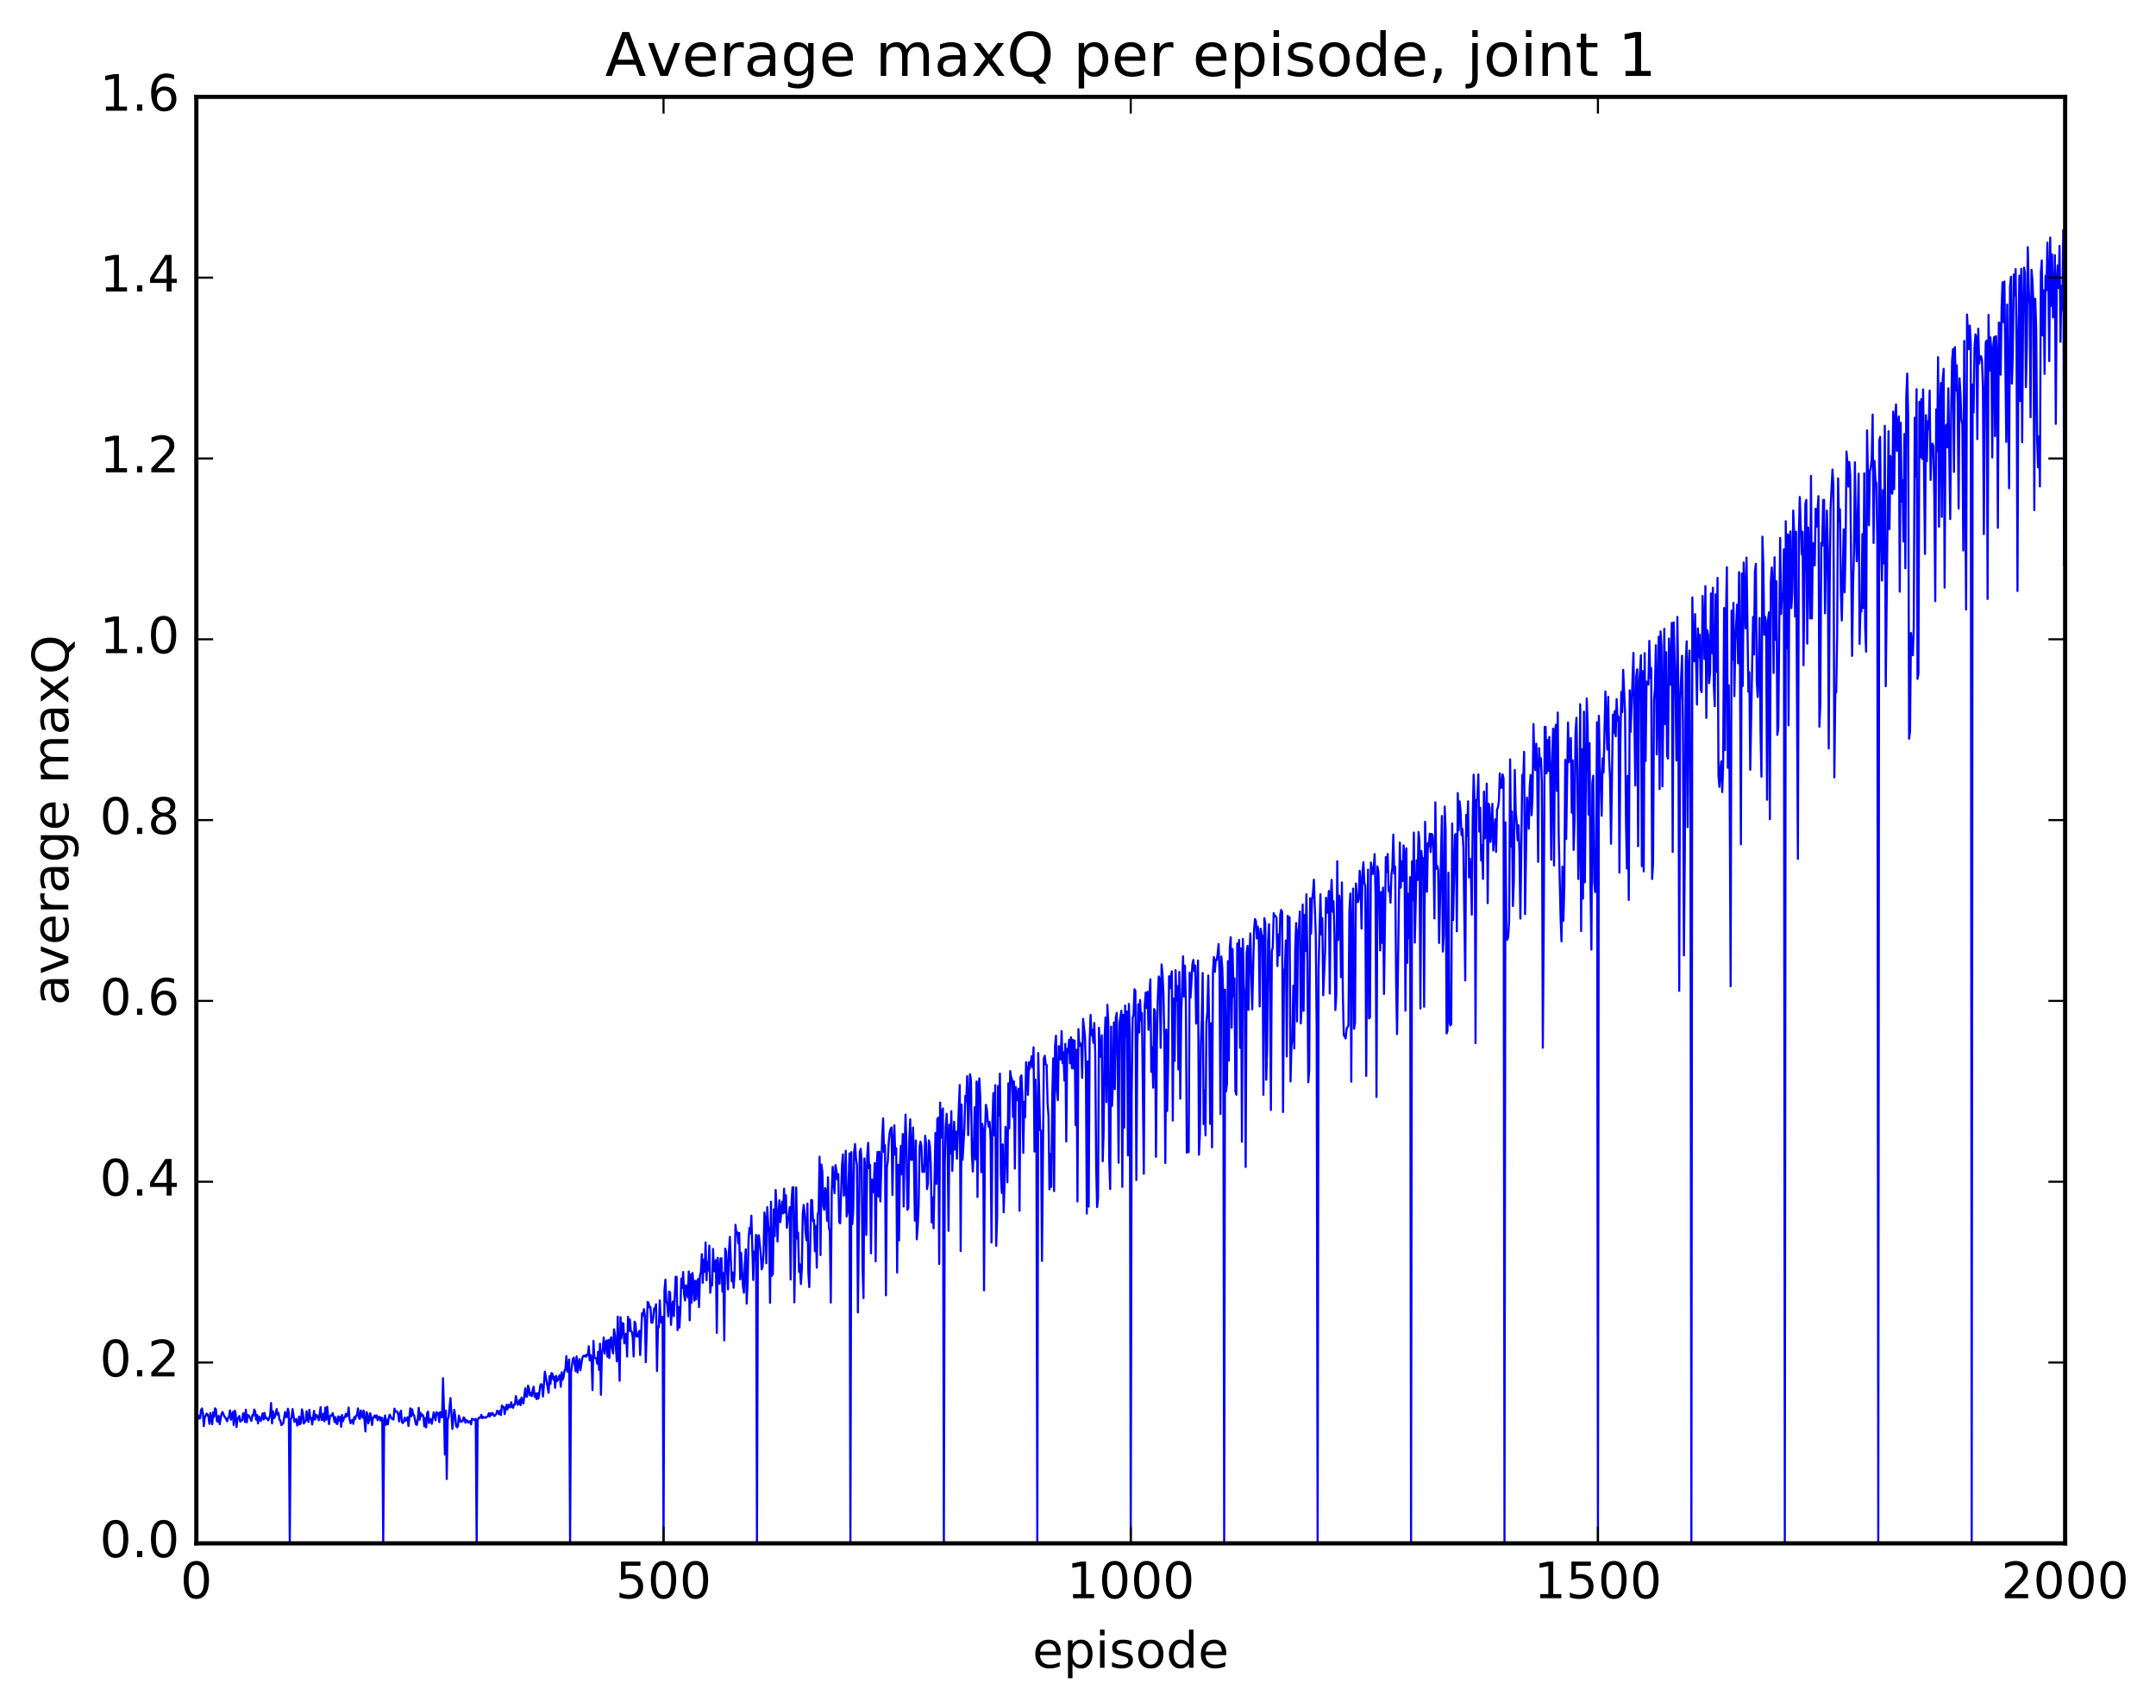 <?xml version="1.0" encoding="utf-8" standalone="no"?>
<!DOCTYPE svg PUBLIC "-//W3C//DTD SVG 1.1//EN"
  "http://www.w3.org/Graphics/SVG/1.1/DTD/svg11.dtd">
<!-- Created with matplotlib (http://matplotlib.org/) -->
<svg height="408pt" version="1.1" viewBox="0 0 515 408" width="515pt" xmlns="http://www.w3.org/2000/svg" xmlns:xlink="http://www.w3.org/1999/xlink">
 <defs>
  <style type="text/css">
*{stroke-linecap:butt;stroke-linejoin:round;stroke-miterlimit:100000;}
  </style>
 </defs>
 <g id="figure_1">
  <g id="patch_1">
   <path d="M 0 408.169 
L 515.768 408.169 
L 515.768 0 
L 0 0 
z
" style="fill:#ffffff;"/>
  </g>
  <g id="axes_1">
   <g id="patch_2">
    <path d="M 46.898 368.742 
L 493.298 368.742 
L 493.298 23.142 
L 46.898 23.142 
z
" style="fill:#ffffff;"/>
   </g>
   <g id="line2d_1">
    <path clip-path="url(#p520675668e)" d="M 46.898 339.396 
L 47.121 338.717 
L 47.344 338.219 
L 47.567 338.946 
L 47.79 338.846 
L 48.014 336.94 
L 48.237 336.509 
L 48.46 337.617 
L 48.683 340.74 
L 48.906 338.714 
L 49.353 337.746 
L 49.576 337.961 
L 49.799 338.519 
L 50.022 340.193 
L 50.245 337.596 
L 50.692 340.286 
L 50.915 337.45 
L 51.138 338.546 
L 51.361 336.482 
L 51.585 336.735 
L 51.808 339.518 
L 52.031 339.704 
L 52.254 338.29 
L 52.477 340.292 
L 52.924 337.804 
L 53.147 337.352 
L 53.593 338.432 
L 53.817 338.658 
L 54.263 339.584 
L 54.486 338.751 
L 54.709 338.506 
L 54.933 336.967 
L 55.156 339.209 
L 55.602 337.371 
L 55.825 340.464 
L 56.049 337.024 
L 56.272 337.563 
L 56.495 340.961 
L 56.718 339.141 
L 57.165 338.32 
L 57.388 339.664 
L 57.611 339.338 
L 57.834 339.36 
L 58.057 337.712 
L 58.281 337.726 
L 58.504 339.75 
L 58.727 336.799 
L 58.95 339.812 
L 59.173 338.068 
L 59.397 338.232 
L 59.62 338.581 
L 60.066 339.505 
L 60.289 338.1 
L 60.513 338.254 
L 60.736 336.782 
L 60.959 337.232 
L 61.182 339.214 
L 61.406 338.077 
L 61.629 340.095 
L 61.852 338.432 
L 62.298 339.538 
L 62.745 337.682 
L 62.968 339.157 
L 63.191 337.581 
L 63.414 338.869 
L 63.638 338.68 
L 64.084 339.363 
L 64.53 338.173 
L 64.754 335.211 
L 64.977 340.081 
L 65.2 337.188 
L 65.423 338.851 
L 65.646 338.577 
L 66.093 336.661 
L 66.316 338.015 
L 66.539 337.622 
L 66.762 339.235 
L 66.986 339.425 
L 67.209 340.497 
L 67.655 340.066 
L 68.102 337.37 
L 68.325 338.583 
L 68.548 338.538 
L 68.771 336.569 
L 68.994 337.644 
L 69.218 368.742 
L 69.441 339.089 
L 69.664 338.722 
L 69.887 336.649 
L 70.334 339.724 
L 70.78 339.02 
L 71.003 340.605 
L 71.226 340.308 
L 71.45 338.449 
L 71.673 340.283 
L 71.896 339.962 
L 72.119 336.716 
L 72.342 337.56 
L 72.566 340.12 
L 73.012 339.454 
L 73.235 337.187 
L 73.458 339.175 
L 73.681 339.728 
L 73.905 336.837 
L 74.128 339.003 
L 74.351 338.76 
L 74.574 340.357 
L 75.021 337.089 
L 75.244 339.194 
L 75.467 338.055 
L 75.69 338.165 
L 76.137 339.354 
L 76.583 336.206 
L 76.806 339.27 
L 77.029 339.182 
L 77.253 337.775 
L 77.476 339.593 
L 77.699 336.353 
L 77.922 339.215 
L 78.145 336.121 
L 78.592 340.261 
L 78.815 338.511 
L 79.038 338.132 
L 79.261 338.233 
L 79.485 337.612 
L 79.931 339.769 
L 80.154 338.592 
L 80.377 340.108 
L 80.601 340.242 
L 80.824 338.403 
L 81.047 339.417 
L 81.27 338.55 
L 81.493 340.912 
L 81.717 338.071 
L 81.94 339.569 
L 82.163 338.786 
L 82.386 338.607 
L 82.609 337.82 
L 82.833 338.447 
L 83.056 338.035 
L 83.279 336.298 
L 83.502 339.053 
L 83.725 340.053 
L 83.949 339.455 
L 84.172 339.239 
L 84.395 340.204 
L 84.618 338.583 
L 84.841 339.049 
L 85.065 338.2 
L 85.288 338.179 
L 85.511 336.495 
L 85.734 338.836 
L 85.957 339.025 
L 86.181 337.005 
L 86.404 338.2 
L 86.627 338.72 
L 86.85 337.013 
L 87.297 342 
L 87.52 337.381 
L 87.743 337.71 
L 87.966 340.07 
L 88.189 339.365 
L 88.413 337.669 
L 88.636 338.405 
L 88.859 340.474 
L 89.082 338.909 
L 89.529 338.17 
L 89.752 338.728 
L 89.975 338.161 
L 90.198 339.318 
L 90.421 338.621 
L 90.645 338.498 
L 90.868 339.42 
L 91.091 338.726 
L 91.314 338.793 
L 91.537 368.742 
L 91.761 339.83 
L 91.984 338.183 
L 92.207 340.428 
L 92.43 339.193 
L 92.653 340.287 
L 92.877 338.628 
L 93.1 337.995 
L 93.546 338.958 
L 93.769 338.98 
L 93.993 339.177 
L 94.216 336.566 
L 94.439 337.315 
L 94.662 337.144 
L 94.885 337.347 
L 95.109 337.878 
L 95.332 339.606 
L 95.555 337.571 
L 95.778 337.05 
L 96.001 339.77 
L 96.225 340.023 
L 96.448 339.63 
L 96.671 338.695 
L 96.894 339.462 
L 97.118 339.161 
L 97.341 338.624 
L 97.564 340.711 
L 98.01 336.477 
L 98.234 338.407 
L 98.457 336.731 
L 98.68 337.971 
L 98.903 338.1 
L 99.35 340.322 
L 99.573 340.447 
L 99.796 339.053 
L 100.019 336.372 
L 100.242 339.231 
L 100.466 337.562 
L 100.689 338.334 
L 100.912 337.98 
L 101.135 338.409 
L 101.358 340.787 
L 101.582 338.825 
L 101.805 341.043 
L 102.028 337.623 
L 102.251 337.279 
L 102.474 339.99 
L 102.698 339.036 
L 102.921 339.096 
L 103.144 340.182 
L 103.59 337.453 
L 104.037 339.347 
L 104.26 337.401 
L 104.483 337.943 
L 104.706 337.603 
L 104.93 339.772 
L 105.153 337.387 
L 105.376 338.513 
L 105.599 338.634 
L 105.822 329.283 
L 106.046 336.541 
L 106.269 347.507 
L 106.492 337.02 
L 106.715 353.371 
L 106.938 339.214 
L 107.162 338.485 
L 107.608 334.036 
L 108.054 341.427 
L 108.501 336.839 
L 108.724 338.241 
L 108.947 340.679 
L 109.17 341.02 
L 109.394 340.74 
L 109.617 338.233 
L 110.063 339.724 
L 110.51 339.541 
L 110.733 338.649 
L 110.956 338.841 
L 111.179 339.923 
L 111.402 339.304 
L 111.626 339.447 
L 111.849 339.903 
L 112.072 339.638 
L 112.295 339.561 
L 112.518 340.31 
L 112.742 338.971 
L 112.965 339.139 
L 113.188 339.134 
L 113.411 339.359 
L 113.634 338.987 
L 113.858 368.742 
L 114.081 339.543 
L 114.304 338.791 
L 114.527 338.696 
L 114.75 338.736 
L 114.974 338.037 
L 115.197 338.841 
L 115.42 338.502 
L 115.643 338.714 
L 115.866 338.636 
L 116.09 338.73 
L 116.313 338.459 
L 116.536 338.417 
L 116.759 337.653 
L 116.982 338.448 
L 117.206 337.656 
L 117.429 338.098 
L 117.652 337.596 
L 118.098 338.35 
L 118.545 337.83 
L 118.768 337.034 
L 119.214 337.91 
L 119.438 337.046 
L 119.661 338.085 
L 119.884 335.819 
L 120.107 336.141 
L 120.33 336.131 
L 120.553 337.866 
L 121 335.655 
L 121.223 336.739 
L 121.446 335.611 
L 121.669 336.173 
L 121.893 336.263 
L 122.116 335.03 
L 122.339 336.094 
L 122.562 336.378 
L 122.785 335.588 
L 123.009 335.594 
L 123.232 333.559 
L 123.678 335.652 
L 123.901 335.285 
L 124.125 334.485 
L 124.348 335.739 
L 124.571 333.92 
L 124.794 335.023 
L 125.017 335.33 
L 125.464 331.713 
L 125.687 333.665 
L 125.91 333.695 
L 126.133 331.073 
L 126.357 331.777 
L 126.58 333.366 
L 126.803 332.803 
L 127.026 333.572 
L 127.249 332.062 
L 127.473 331.333 
L 127.696 333.73 
L 127.919 332.927 
L 128.142 334.265 
L 128.365 332.868 
L 128.589 334.183 
L 128.812 333.062 
L 129.035 331.108 
L 129.258 330.689 
L 129.482 331.014 
L 129.705 333.654 
L 130.151 327.72 
L 131.044 332.769 
L 131.267 328.777 
L 131.49 330.66 
L 131.714 328.059 
L 131.937 328.191 
L 132.16 329.601 
L 132.383 328.928 
L 132.606 331.594 
L 132.829 328.725 
L 133.053 329.973 
L 133.276 329.677 
L 133.499 328.913 
L 133.722 328.548 
L 133.946 331.338 
L 134.169 327.866 
L 134.392 329.677 
L 134.615 329.037 
L 134.838 327.41 
L 135.061 327.241 
L 135.285 324.019 
L 135.508 327.729 
L 135.731 326.611 
L 135.954 324.825 
L 136.178 368.742 
L 136.401 327.812 
L 136.847 324.664 
L 137.07 324.373 
L 137.517 327.624 
L 137.74 324.075 
L 137.963 327.936 
L 138.186 325.674 
L 138.41 324.728 
L 138.633 327.394 
L 139.079 324.567 
L 139.302 323.966 
L 139.525 324.069 
L 139.749 323.835 
L 139.972 324.177 
L 140.195 323.616 
L 140.418 323.878 
L 140.642 321.67 
L 140.865 325.029 
L 141.088 323.742 
L 141.311 324.761 
L 141.534 332.139 
L 141.757 320.366 
L 141.981 324.43 
L 142.427 324.532 
L 142.65 325.823 
L 142.874 322.972 
L 143.097 327.287 
L 143.32 321.044 
L 143.543 333.256 
L 143.766 323.619 
L 143.989 322.049 
L 144.213 319.565 
L 144.436 323.433 
L 144.659 320.683 
L 144.882 320.299 
L 145.106 324.161 
L 145.329 320.174 
L 145.552 324.466 
L 145.775 320.072 
L 145.998 319.522 
L 146.221 322.198 
L 146.445 323.379 
L 146.668 317.602 
L 146.891 318.865 
L 147.338 325.252 
L 147.561 314.563 
L 148.007 329.913 
L 148.23 314.705 
L 148.453 319.715 
L 148.677 316.114 
L 148.9 316.208 
L 149.123 320.971 
L 149.346 318.816 
L 149.57 318.666 
L 149.793 324.126 
L 150.016 314.624 
L 150.239 318.016 
L 150.462 315.276 
L 150.685 317.982 
L 150.909 318.148 
L 151.132 319.435 
L 151.355 324.103 
L 151.578 315.798 
L 151.802 316.245 
L 152.025 319.362 
L 152.248 319.345 
L 152.694 317.989 
L 152.917 323.755 
L 153.364 313.751 
L 153.587 314.368 
L 153.81 312.786 
L 154.034 314.256 
L 154.257 325.466 
L 154.703 311.082 
L 154.926 311.293 
L 155.149 312.374 
L 155.373 312.294 
L 155.596 315.99 
L 155.819 316.046 
L 156.042 314.676 
L 156.266 312.585 
L 156.489 312.888 
L 156.712 311.616 
L 156.935 327.587 
L 157.158 316.971 
L 157.381 317.135 
L 157.605 310.703 
L 157.828 315.739 
L 158.051 316.102 
L 158.274 314.602 
L 158.498 368.742 
L 158.721 308.261 
L 158.944 305.745 
L 159.167 310.983 
L 159.39 311.617 
L 159.613 314.513 
L 159.837 308.604 
L 160.06 308.773 
L 160.283 316.557 
L 160.506 312.42 
L 160.73 310.961 
L 160.953 314.478 
L 161.399 305.044 
L 161.622 305.075 
L 161.845 317.8 
L 162.069 312.245 
L 162.292 317.201 
L 162.515 313.064 
L 162.738 305.508 
L 162.962 307.705 
L 163.185 303.904 
L 163.408 309.226 
L 163.631 310.733 
L 163.854 307.061 
L 164.301 310.006 
L 164.524 303.779 
L 164.747 315.453 
L 164.97 304.493 
L 165.194 311.226 
L 165.417 304.14 
L 165.64 306.663 
L 165.863 310.77 
L 166.086 306.012 
L 166.31 310.442 
L 166.533 306.152 
L 166.756 305.583 
L 166.979 312.285 
L 167.202 304.734 
L 167.425 303.87 
L 167.649 299.646 
L 167.872 306.486 
L 168.095 300.956 
L 168.318 303.885 
L 168.542 296.858 
L 168.765 305.904 
L 168.988 301.538 
L 169.211 303.529 
L 169.434 297.61 
L 169.657 308.876 
L 169.881 306.515 
L 170.104 307.112 
L 170.327 298.409 
L 170.55 303.594 
L 170.774 303.79 
L 170.997 301.074 
L 171.22 318.461 
L 171.443 300.523 
L 171.889 306.738 
L 172.113 300.647 
L 172.336 300.64 
L 172.559 308.616 
L 172.782 304.164 
L 173.006 320.241 
L 173.229 298.335 
L 173.452 299.116 
L 173.898 308.065 
L 174.121 298.891 
L 174.345 295.514 
L 174.791 306.152 
L 175.014 304.031 
L 175.238 307.685 
L 175.461 304.258 
L 175.684 292.635 
L 175.907 294.803 
L 176.13 294.422 
L 176.353 297.071 
L 176.577 294.572 
L 176.8 305.685 
L 177.023 299.314 
L 177.47 307.341 
L 177.693 308.854 
L 177.916 301.892 
L 178.139 298.48 
L 178.362 311.455 
L 178.585 306.391 
L 178.809 296.063 
L 179.032 293.364 
L 179.255 294.712 
L 179.478 290.464 
L 179.925 305.832 
L 180.148 299.032 
L 180.371 300.783 
L 180.594 295.032 
L 180.817 368.742 
L 181.041 295.547 
L 181.264 295.125 
L 181.71 299.514 
L 181.934 303.274 
L 182.157 302.683 
L 182.38 299.552 
L 182.603 289.702 
L 182.826 291.45 
L 183.049 301.83 
L 183.273 288.401 
L 183.496 292.605 
L 183.719 294.485 
L 183.942 311.287 
L 184.166 287.124 
L 184.389 304.818 
L 184.612 304.3 
L 184.835 288.948 
L 185.058 295.354 
L 185.281 284.319 
L 185.505 288.89 
L 185.728 296.623 
L 185.951 290.044 
L 186.174 286.778 
L 186.398 292.007 
L 186.844 287.099 
L 187.067 289.9 
L 187.29 284.002 
L 187.513 289.7 
L 187.737 285.57 
L 187.96 293.349 
L 188.183 291.373 
L 188.406 290.642 
L 188.63 288.429 
L 188.853 305.72 
L 189.076 287.167 
L 189.299 283.687 
L 189.522 283.655 
L 189.745 311.173 
L 190.192 283.709 
L 190.415 295.913 
L 190.638 294.509 
L 190.862 303.875 
L 191.085 302.084 
L 191.308 306.798 
L 191.531 303.344 
L 191.754 290.024 
L 191.977 287.891 
L 192.201 290.059 
L 192.424 294.372 
L 192.647 296.353 
L 192.87 287.549 
L 193.094 304.085 
L 193.317 307.533 
L 193.763 286.7 
L 193.986 286.759 
L 194.209 291.76 
L 194.433 291.462 
L 194.656 298.947 
L 194.879 292.893 
L 195.102 302.89 
L 195.326 290.258 
L 195.549 289.345 
L 195.772 276.37 
L 195.995 299.872 
L 196.218 278.255 
L 196.441 280.028 
L 196.665 288.203 
L 196.888 289.058 
L 197.111 283.871 
L 197.334 284.815 
L 197.558 291.682 
L 197.781 281.279 
L 198.004 293.284 
L 198.227 294.284 
L 198.45 311.211 
L 198.673 284.966 
L 198.897 278.788 
L 199.343 285.09 
L 199.566 278.366 
L 199.79 279.581 
L 200.013 281.806 
L 200.236 280.514 
L 200.459 291.971 
L 200.682 292.298 
L 201.129 278.473 
L 201.352 275.813 
L 201.575 285.671 
L 201.798 285.02 
L 202.022 274.947 
L 202.245 290.655 
L 202.468 289.461 
L 202.914 275.59 
L 203.137 368.742 
L 203.361 275.266 
L 203.584 292.458 
L 203.807 289.383 
L 204.03 275.196 
L 204.254 273.337 
L 204.477 276.831 
L 204.7 278.364 
L 204.923 313.57 
L 205.369 275.283 
L 205.593 274.478 
L 205.816 277.377 
L 206.039 302.905 
L 206.262 310.155 
L 206.486 276.778 
L 206.709 279.63 
L 206.932 295.063 
L 207.155 276.1 
L 207.378 273.05 
L 207.601 279.105 
L 207.825 278.333 
L 208.048 299.462 
L 208.271 281.821 
L 208.494 284.912 
L 208.718 284.045 
L 208.941 277.898 
L 209.164 301.368 
L 209.387 279.195 
L 209.61 275.231 
L 209.833 285.876 
L 210.057 275.174 
L 210.28 287.057 
L 210.726 271.593 
L 210.95 267.19 
L 211.173 275.245 
L 211.396 273.594 
L 211.619 309.493 
L 211.842 278.981 
L 212.065 277.529 
L 212.289 272.891 
L 212.512 270.608 
L 212.735 269.715 
L 212.958 269.365 
L 213.181 285.494 
L 213.405 273.216 
L 213.628 268.878 
L 213.851 275.894 
L 214.074 274.329 
L 214.298 304.036 
L 214.521 278.316 
L 214.744 296.378 
L 214.967 278.958 
L 215.19 273.778 
L 215.413 280.57 
L 215.637 270.945 
L 215.86 288.266 
L 216.083 273.645 
L 216.306 266.309 
L 216.53 273.89 
L 216.753 289.053 
L 216.976 288.569 
L 217.199 272.466 
L 217.422 267.44 
L 217.645 277.122 
L 217.869 277.066 
L 218.092 269.388 
L 218.315 277.492 
L 218.538 291.629 
L 218.762 272.489 
L 218.985 296.093 
L 219.208 293.024 
L 219.431 288.149 
L 219.654 273.983 
L 219.877 272.765 
L 220.101 273.853 
L 220.324 280.018 
L 220.547 278.541 
L 220.77 280.01 
L 220.994 271.37 
L 221.217 273.357 
L 221.44 284.12 
L 221.663 282.74 
L 221.886 272.469 
L 222.109 273.726 
L 222.333 278.174 
L 222.556 292.08 
L 222.779 286.084 
L 223.002 293.469 
L 223.449 270.704 
L 223.672 282.873 
L 223.895 267.349 
L 224.118 267.062 
L 224.341 302.003 
L 224.565 263.433 
L 224.788 271.823 
L 225.011 265.851 
L 225.234 264.835 
L 225.458 368.742 
L 225.681 277.951 
L 225.904 269.256 
L 226.127 266.129 
L 226.35 272.114 
L 226.573 294.069 
L 226.797 268.698 
L 227.02 275.586 
L 227.243 265.49 
L 227.466 279.764 
L 227.913 268.011 
L 228.136 274.646 
L 228.359 270.376 
L 228.582 276.865 
L 229.029 264.552 
L 229.252 259.24 
L 229.475 298.907 
L 229.698 263.893 
L 229.922 277.112 
L 230.368 269.545 
L 230.591 261.826 
L 230.814 263.108 
L 231.037 257.137 
L 231.261 271.226 
L 231.707 256.659 
L 231.93 258.066 
L 232.154 275.788 
L 232.377 279.911 
L 232.6 274.224 
L 232.823 264.545 
L 233.046 277.045 
L 233.269 258.402 
L 233.493 285.984 
L 233.716 259.671 
L 233.939 257.651 
L 234.162 262.304 
L 234.386 280.077 
L 234.609 268.51 
L 234.832 269.89 
L 235.055 308.306 
L 235.278 270.854 
L 235.501 263.974 
L 235.725 265.05 
L 235.948 267.944 
L 236.171 269.211 
L 236.394 268.064 
L 236.618 272.102 
L 236.841 296.88 
L 237.064 267.701 
L 237.287 261.171 
L 237.51 271.233 
L 237.733 259.265 
L 237.957 297.659 
L 238.18 290.794 
L 238.403 259.484 
L 238.626 266.514 
L 238.85 256.513 
L 239.073 280.679 
L 239.296 285.014 
L 239.519 273.419 
L 239.742 289.657 
L 239.965 282.286 
L 240.189 269.242 
L 240.412 272.506 
L 240.635 282.477 
L 240.858 258.824 
L 241.082 269.583 
L 241.305 255.904 
L 241.528 257.355 
L 241.751 257.917 
L 241.974 266.886 
L 242.197 258.385 
L 242.421 279.202 
L 242.644 259.704 
L 242.867 262.893 
L 243.09 261.952 
L 243.314 260.12 
L 243.537 289.298 
L 243.76 257.351 
L 243.983 256.938 
L 244.206 261.634 
L 244.429 275.449 
L 244.653 263.265 
L 244.876 266.934 
L 245.099 253.792 
L 245.322 256.339 
L 245.546 261.581 
L 245.769 253.815 
L 245.992 255.34 
L 246.438 252.364 
L 246.661 255.042 
L 246.885 250.24 
L 247.108 275.123 
L 247.331 257.924 
L 247.554 265.392 
L 247.778 368.742 
L 248.001 251.591 
L 248.447 270.027 
L 248.67 270.156 
L 248.893 301.274 
L 249.34 252.905 
L 249.563 252.244 
L 249.786 254.317 
L 250.01 254.445 
L 250.233 263.544 
L 250.456 266.639 
L 250.679 284.17 
L 250.902 275.756 
L 251.125 283.583 
L 251.349 262.297 
L 251.572 252.869 
L 251.795 284.593 
L 252.018 249.923 
L 252.242 247.461 
L 252.465 260.344 
L 252.688 262.878 
L 252.911 249.946 
L 253.134 250.83 
L 253.357 253.176 
L 253.581 246.34 
L 253.804 254.023 
L 254.027 251.403 
L 254.25 258.156 
L 254.474 249.403 
L 254.697 272.727 
L 254.92 250.61 
L 255.143 251.51 
L 255.366 248.46 
L 255.589 254.054 
L 255.813 247.823 
L 256.036 255.209 
L 256.259 248.417 
L 256.482 255.305 
L 256.705 248.615 
L 256.929 268.825 
L 257.152 250.84 
L 257.375 287.051 
L 257.598 245.883 
L 257.822 249.917 
L 258.045 249.259 
L 258.268 249.471 
L 258.491 257.527 
L 258.714 243.439 
L 259.161 247.655 
L 259.384 255.624 
L 259.607 289.958 
L 259.83 253.564 
L 260.053 288.272 
L 260.277 248.983 
L 260.5 242.482 
L 260.723 247.354 
L 260.946 246.085 
L 261.17 249.158 
L 261.393 244.425 
L 261.616 251.674 
L 261.839 278.531 
L 262.062 288.394 
L 262.286 286.296 
L 262.509 245.57 
L 262.732 251.503 
L 262.955 252.53 
L 263.178 247.353 
L 263.401 277.463 
L 263.625 270.211 
L 263.848 248.229 
L 264.071 243.117 
L 264.294 263.327 
L 264.517 240.075 
L 264.741 244.493 
L 264.964 277.31 
L 265.187 284.091 
L 265.41 245.298 
L 265.634 264.233 
L 265.857 258.405 
L 266.08 244.291 
L 266.303 260.203 
L 266.526 243.204 
L 266.75 241.998 
L 266.973 253.246 
L 267.196 277.795 
L 267.419 244.397 
L 267.865 241.499 
L 268.089 283.582 
L 268.312 242.471 
L 268.535 269.432 
L 268.758 240.262 
L 268.981 247.525 
L 269.205 241.686 
L 269.428 276.06 
L 269.651 239.862 
L 269.874 246.744 
L 270.098 368.742 
L 270.321 261.834 
L 270.544 243.253 
L 270.767 242.467 
L 270.99 236.352 
L 271.214 236.758 
L 271.437 281.944 
L 271.66 250.955 
L 271.883 239.958 
L 272.106 246.693 
L 272.329 238.928 
L 272.553 243.752 
L 272.776 242.015 
L 273.222 280.437 
L 273.445 240.22 
L 273.669 237.173 
L 273.892 240.838 
L 274.115 236.959 
L 274.338 246.056 
L 274.562 237.749 
L 274.785 233.974 
L 275.008 256.09 
L 275.231 250.15 
L 275.454 259.872 
L 275.678 241.091 
L 275.901 241.558 
L 276.124 276.38 
L 276.347 248.589 
L 276.57 238.347 
L 276.793 233.305 
L 277.017 234.063 
L 277.24 250.35 
L 277.463 230.419 
L 277.686 232.774 
L 277.909 237.449 
L 278.133 249.014 
L 278.356 277.864 
L 278.579 246.008 
L 278.802 265.452 
L 279.026 254.4 
L 279.249 233.249 
L 279.472 236.107 
L 279.695 233.251 
L 279.918 232.063 
L 280.142 267.721 
L 280.365 238.603 
L 280.588 253.485 
L 280.811 231.792 
L 281.034 239.108 
L 281.257 235.614 
L 281.481 255.509 
L 281.704 232.212 
L 281.927 262.506 
L 282.15 242.357 
L 282.597 228.497 
L 282.82 238.093 
L 283.043 230.716 
L 283.266 239.171 
L 283.49 275.435 
L 283.713 273.911 
L 283.936 275.256 
L 284.159 232.389 
L 284.382 238.383 
L 284.829 230.368 
L 285.052 229.354 
L 285.275 231.999 
L 285.498 230.714 
L 285.721 244.564 
L 286.168 229.487 
L 286.391 275.897 
L 286.614 271.261 
L 286.837 249.445 
L 287.061 243.758 
L 287.284 232.491 
L 287.507 268.586 
L 287.73 260.539 
L 287.954 271.278 
L 288.177 244.252 
L 288.4 241.769 
L 288.623 233.071 
L 288.846 245.484 
L 289.07 268.519 
L 289.293 244.463 
L 289.516 274.151 
L 289.739 232.098 
L 289.962 228.666 
L 290.185 232.221 
L 290.409 229.324 
L 290.632 229.359 
L 290.855 227.936 
L 291.078 225.559 
L 291.301 232.159 
L 291.525 266.156 
L 291.748 228.542 
L 291.971 231.327 
L 292.194 237.931 
L 292.418 368.742 
L 292.641 236.462 
L 292.864 260.756 
L 293.087 258.991 
L 293.31 229.638 
L 293.534 253.406 
L 293.757 226.527 
L 293.98 223.923 
L 294.203 245.535 
L 294.426 226.752 
L 294.649 238.114 
L 294.873 233.763 
L 295.096 260.665 
L 295.319 261.567 
L 295.542 225.428 
L 295.765 228.022 
L 295.989 224.584 
L 296.212 250.331 
L 296.435 226.57 
L 296.658 272.802 
L 296.882 224.336 
L 297.105 235.209 
L 297.328 238.121 
L 297.551 278.823 
L 297.774 227.745 
L 297.998 225.979 
L 298.221 241.297 
L 298.444 228.985 
L 298.667 223.02 
L 299.113 241.152 
L 299.56 222.048 
L 299.783 219.57 
L 300.006 220.123 
L 300.229 224.213 
L 300.453 221.39 
L 300.676 223.836 
L 300.899 240.463 
L 301.122 221.88 
L 301.346 223.201 
L 301.569 223.795 
L 301.792 261.576 
L 302.015 219.36 
L 302.238 220.678 
L 302.462 257.982 
L 302.685 250.571 
L 302.908 224.48 
L 303.131 220.814 
L 303.354 235.385 
L 303.577 265.206 
L 303.801 227.264 
L 304.024 226.324 
L 304.247 218.186 
L 304.47 218.828 
L 304.693 218.867 
L 304.917 219.378 
L 305.14 230.822 
L 305.363 223.273 
L 305.586 228.269 
L 305.81 218.513 
L 306.033 217.404 
L 306.256 217.903 
L 306.479 265.683 
L 306.702 232.617 
L 306.925 231.248 
L 307.149 224.691 
L 307.372 252.408 
L 307.595 218.796 
L 307.818 221.609 
L 308.041 219.148 
L 308.265 258.379 
L 308.488 249.924 
L 308.711 248.092 
L 308.934 235.508 
L 309.158 250.514 
L 309.381 226.944 
L 309.604 220.536 
L 309.827 244.048 
L 310.05 222.761 
L 310.274 221.611 
L 310.497 217.777 
L 310.72 244.535 
L 310.943 239.233 
L 311.166 216.104 
L 311.389 241.524 
L 311.613 218.628 
L 311.836 227.204 
L 312.059 213.654 
L 312.282 228.766 
L 312.505 258.567 
L 312.729 255.725 
L 312.952 214.607 
L 313.175 223.071 
L 313.398 215.071 
L 313.622 213.409 
L 313.845 210.182 
L 314.291 223.224 
L 314.514 245.904 
L 314.738 368.742 
L 314.961 231.8 
L 315.407 213.654 
L 315.63 223.272 
L 315.853 219.359 
L 316.077 237.789 
L 316.523 227.238 
L 316.746 214.493 
L 316.969 218.104 
L 317.193 217.038 
L 317.416 212.867 
L 317.639 237.387 
L 317.862 214.732 
L 318.086 210.222 
L 318.309 217.821 
L 318.532 215.334 
L 318.755 223.174 
L 318.978 241.326 
L 319.202 237.616 
L 319.425 205.776 
L 319.648 224.631 
L 319.871 214.003 
L 320.094 215.851 
L 320.317 233.475 
L 320.541 210.842 
L 320.764 237.539 
L 320.987 247.254 
L 321.433 248.117 
L 321.657 245.816 
L 322.103 245.017 
L 322.326 217.84 
L 322.55 213.489 
L 322.773 258.447 
L 322.996 222.206 
L 323.219 212.308 
L 323.442 245.808 
L 323.666 244.325 
L 323.889 211.091 
L 324.112 214.342 
L 324.335 215.54 
L 324.558 214.909 
L 324.781 208.059 
L 325.005 210.859 
L 325.228 221.869 
L 325.451 208.377 
L 325.674 205.997 
L 325.897 210.889 
L 326.121 211.732 
L 326.344 257.06 
L 326.567 223.268 
L 326.79 207.772 
L 327.014 243.315 
L 327.237 243.099 
L 327.46 206.089 
L 327.906 208.817 
L 328.13 207.663 
L 328.353 204.059 
L 328.576 213.956 
L 328.799 262.09 
L 329.022 206.983 
L 329.245 208.291 
L 329.469 215.66 
L 329.692 227.088 
L 329.915 213.133 
L 330.138 225.262 
L 330.361 212.08 
L 330.585 237.487 
L 331.031 204.794 
L 331.254 208.341 
L 331.478 204.035 
L 331.701 212.936 
L 331.924 211.948 
L 332.147 215.699 
L 332.37 208.999 
L 332.594 207.261 
L 332.817 199.409 
L 333.04 208.729 
L 333.263 207.046 
L 333.486 234.315 
L 333.709 247.081 
L 334.156 215.201 
L 334.379 201.313 
L 334.602 212.076 
L 334.825 205.804 
L 335.049 210.509 
L 335.272 201.99 
L 335.495 204.173 
L 335.718 241.482 
L 335.942 202.703 
L 336.165 230.046 
L 336.388 213.551 
L 336.611 224.15 
L 336.834 209.573 
L 337.058 368.742 
L 337.281 205.795 
L 337.504 215.061 
L 337.727 198.922 
L 337.95 225.216 
L 338.397 205.542 
L 338.62 210.264 
L 338.843 198.799 
L 339.066 200.939 
L 339.289 240.958 
L 339.513 203.3 
L 339.736 205.475 
L 339.959 205.027 
L 340.182 240.541 
L 340.406 196.361 
L 340.852 213.057 
L 341.075 201.431 
L 341.298 202.174 
L 341.522 199.186 
L 341.745 203.577 
L 341.968 199.235 
L 342.191 199.541 
L 342.414 202.906 
L 342.637 219.444 
L 342.861 191.704 
L 343.084 207.588 
L 343.307 206.842 
L 343.53 207.761 
L 343.753 225.294 
L 344.423 194.954 
L 344.646 227.354 
L 344.87 223.289 
L 345.093 192.705 
L 345.316 198.398 
L 345.539 246.919 
L 345.762 246.306 
L 345.986 208.498 
L 346.209 243.854 
L 346.432 244.999 
L 346.655 244.695 
L 346.878 196.759 
L 347.101 219.809 
L 347.548 199.526 
L 347.771 199.245 
L 347.994 222.503 
L 348.217 189.47 
L 348.441 198.375 
L 348.664 191.468 
L 348.887 193.873 
L 349.11 199.524 
L 349.334 198.058 
L 349.557 202.662 
L 350.003 234.253 
L 350.226 194.694 
L 350.45 199.675 
L 350.673 191.448 
L 350.896 209.635 
L 351.119 205.153 
L 351.342 208.17 
L 351.565 218.542 
L 351.789 195.106 
L 352.012 185.086 
L 352.235 191.711 
L 352.458 249.223 
L 352.682 191.179 
L 352.905 190.816 
L 353.128 185.018 
L 353.351 198.681 
L 353.574 192.99 
L 353.798 205.588 
L 354.021 201.949 
L 354.244 210.01 
L 354.467 189.13 
L 354.69 200.306 
L 354.913 198.354 
L 355.137 187.228 
L 355.36 215.794 
L 355.583 192.014 
L 355.806 192.938 
L 356.029 201.166 
L 356.253 198.512 
L 356.476 192.047 
L 356.699 203.197 
L 357.146 195.752 
L 357.369 203.529 
L 357.592 193.414 
L 357.815 192.888 
L 358.038 191.377 
L 358.262 184.784 
L 358.485 188.172 
L 358.708 188.24 
L 358.931 185.035 
L 359.154 185.988 
L 359.377 368.742 
L 359.601 196.478 
L 359.824 222.543 
L 360.047 224.54 
L 360.27 223.725 
L 360.493 219.805 
L 360.717 181.421 
L 360.94 202.273 
L 361.163 193.887 
L 361.386 216.469 
L 361.61 210.384 
L 361.833 183.958 
L 362.056 193.895 
L 362.279 196.342 
L 362.502 200.766 
L 362.726 197.18 
L 362.949 203.762 
L 363.172 219.476 
L 363.618 185.16 
L 363.841 186.893 
L 364.065 179.628 
L 364.288 218.393 
L 364.734 190.551 
L 364.957 192.973 
L 365.181 198.008 
L 365.404 187.916 
L 365.627 185.147 
L 365.85 194.792 
L 366.074 190.533 
L 366.297 172.982 
L 366.52 181.317 
L 366.743 183.977 
L 366.966 177.685 
L 367.19 184.143 
L 367.413 205.914 
L 367.636 178.738 
L 367.859 182.957 
L 368.082 181.152 
L 368.305 186.842 
L 368.529 250.325 
L 368.752 220.699 
L 368.975 173.675 
L 369.198 173.681 
L 369.421 184.791 
L 369.645 176.828 
L 369.868 184.157 
L 370.091 176.07 
L 370.314 185.726 
L 370.538 205.408 
L 370.761 181.781 
L 370.984 174.084 
L 371.207 206.779 
L 371.43 175.157 
L 371.654 173.163 
L 371.877 188.942 
L 372.1 170.232 
L 372.323 199.382 
L 372.769 218.944 
L 372.993 224.912 
L 373.216 207.075 
L 373.439 220.013 
L 373.662 211.985 
L 373.885 181.556 
L 374.109 200.48 
L 374.555 172.616 
L 374.778 182.067 
L 375.225 176.332 
L 375.448 194.17 
L 375.671 181.677 
L 375.894 203.063 
L 376.118 195.902 
L 376.341 175.165 
L 376.564 171.497 
L 376.787 184.472 
L 377.01 210.024 
L 377.233 199.193 
L 377.457 168.255 
L 377.68 222.452 
L 377.903 178.988 
L 378.126 214.716 
L 378.349 170.04 
L 378.573 210.8 
L 379.019 166.875 
L 379.242 173.397 
L 379.466 194.635 
L 379.689 177.569 
L 379.912 211.359 
L 380.135 226.893 
L 380.358 187.099 
L 380.582 185.33 
L 380.805 210.706 
L 381.028 213.141 
L 381.251 202.805 
L 381.474 172.563 
L 381.697 368.742 
L 381.921 171.032 
L 382.144 182.946 
L 382.367 187.093 
L 382.59 194.896 
L 382.813 181.199 
L 383.037 184.584 
L 383.483 165.208 
L 383.93 179.085 
L 384.153 166.489 
L 384.376 181.334 
L 384.599 186.045 
L 384.822 201.597 
L 385.269 170.731 
L 385.492 175.146 
L 385.715 169.894 
L 385.938 175.922 
L 386.161 167.019 
L 386.385 172.163 
L 386.608 171.206 
L 386.831 208.495 
L 387.054 177.728 
L 387.277 165.323 
L 387.501 170.15 
L 387.724 160.041 
L 388.17 170.113 
L 388.394 195.936 
L 388.617 207.534 
L 388.84 185.355 
L 389.063 215.021 
L 389.286 164.936 
L 389.51 174.852 
L 390.179 155.993 
L 390.625 187.673 
L 390.849 161.68 
L 391.072 159.91 
L 391.295 202.179 
L 391.518 164.303 
L 391.965 156.545 
L 392.188 206.954 
L 392.411 160.348 
L 392.634 208.192 
L 392.858 156.054 
L 393.081 181.824 
L 393.304 162.861 
L 393.75 163.556 
L 393.974 153.114 
L 394.197 161.987 
L 394.42 159.632 
L 394.643 210.008 
L 394.866 206.215 
L 395.089 167.274 
L 395.313 164.438 
L 395.536 154.15 
L 395.759 180.275 
L 396.205 152.136 
L 396.429 188.546 
L 396.652 150.861 
L 396.875 154.374 
L 397.098 187.877 
L 397.545 150.236 
L 397.768 173.024 
L 397.991 155.823 
L 398.214 180.575 
L 398.438 181.258 
L 398.661 152.564 
L 398.884 163.638 
L 399.107 160.592 
L 399.33 148.837 
L 399.553 203.555 
L 399.777 148.694 
L 400.223 165.567 
L 400.446 181.701 
L 400.67 147.388 
L 400.893 164.276 
L 401.116 236.733 
L 401.339 167.483 
L 401.786 156.68 
L 402.009 172.754 
L 402.232 228.258 
L 402.455 202.937 
L 402.678 157.923 
L 402.901 153.22 
L 403.125 197.635 
L 403.348 159.407 
L 403.571 155.437 
L 403.794 194.293 
L 404.017 368.742 
L 404.241 142.74 
L 404.464 155.077 
L 404.687 158.018 
L 404.91 146.723 
L 405.357 168.33 
L 405.58 150.146 
L 405.803 157 
L 406.026 151.651 
L 406.25 164.798 
L 406.473 165.375 
L 406.696 142.394 
L 407.142 157.439 
L 407.365 140.033 
L 407.589 171.521 
L 407.812 150.56 
L 408.035 151.85 
L 408.258 163.239 
L 408.481 160.668 
L 408.705 141.807 
L 408.928 156.072 
L 409.151 140.435 
L 409.374 163.691 
L 409.598 168.738 
L 409.821 142.005 
L 410.044 160.506 
L 410.267 138.066 
L 410.49 185.376 
L 410.714 188.006 
L 410.937 183.794 
L 411.16 181.898 
L 411.383 189.243 
L 411.606 183.068 
L 411.829 145.274 
L 412.053 179.212 
L 412.276 147.786 
L 412.499 135.522 
L 412.722 183.451 
L 412.945 163.757 
L 413.169 189.696 
L 413.392 235.64 
L 413.615 145.918 
L 413.838 157.632 
L 414.062 144.016 
L 414.285 166.346 
L 414.508 153.529 
L 414.954 144.443 
L 415.178 158.501 
L 415.401 136.696 
L 415.624 157.874 
L 415.847 201.721 
L 416.07 137.028 
L 416.293 163.888 
L 416.517 134.403 
L 416.963 150.116 
L 417.186 133.212 
L 417.633 165.27 
L 417.856 160.628 
L 418.079 183.922 
L 418.749 147.399 
L 418.972 156.361 
L 419.195 136.554 
L 419.418 134.706 
L 419.642 162.866 
L 419.865 166.537 
L 420.088 159.568 
L 420.311 147.647 
L 420.534 174.614 
L 420.757 185.564 
L 420.981 128.215 
L 421.204 134.992 
L 421.427 151.652 
L 421.65 147.386 
L 421.873 149.329 
L 422.097 191.086 
L 422.32 148.298 
L 422.543 146.288 
L 422.766 195.74 
L 422.99 139.019 
L 423.213 135.583 
L 423.436 139.097 
L 423.659 160.796 
L 423.882 133.149 
L 424.106 152.873 
L 424.329 138.884 
L 424.552 175.596 
L 424.775 173.977 
L 425.221 128.537 
L 425.445 146.708 
L 425.668 141.954 
L 425.891 143.193 
L 426.114 131.235 
L 426.337 368.742 
L 426.561 124.539 
L 426.784 154.941 
L 427.007 127.678 
L 427.23 173.307 
L 427.454 128.444 
L 427.677 126.968 
L 427.9 145.294 
L 428.123 141.436 
L 428.346 121.965 
L 428.57 127.504 
L 428.793 147.328 
L 429.016 127.031 
L 429.462 205.206 
L 429.685 127.888 
L 429.909 118.727 
L 430.355 132.448 
L 430.578 127.06 
L 430.801 158.939 
L 431.248 120.378 
L 431.471 119.448 
L 431.694 153.772 
L 431.918 126.024 
L 432.141 132.825 
L 432.364 147.753 
L 432.587 113.7 
L 432.81 147.781 
L 433.034 129.753 
L 433.257 130.177 
L 433.48 135.1 
L 433.703 121.543 
L 433.926 125.831 
L 434.373 118.534 
L 434.596 173.626 
L 434.819 168.369 
L 435.042 129.703 
L 435.265 130.398 
L 435.489 119.476 
L 435.712 119.427 
L 435.935 146.536 
L 436.382 121.982 
L 436.605 131.003 
L 436.828 178.819 
L 437.051 140.138 
L 437.274 121.178 
L 437.721 112.18 
L 437.944 116.04 
L 438.167 185.721 
L 438.39 165.703 
L 438.613 165.392 
L 438.837 151.875 
L 439.06 114.303 
L 439.283 124.501 
L 439.506 121.688 
L 439.729 141.574 
L 439.953 148.25 
L 440.399 126.47 
L 440.622 141.528 
L 440.846 131.517 
L 441.069 107.871 
L 441.292 110.684 
L 441.515 116.247 
L 441.738 110.378 
L 441.962 113.499 
L 442.408 156.705 
L 442.631 139.854 
L 442.854 132.035 
L 443.077 110.455 
L 443.301 126.287 
L 443.524 134.096 
L 443.97 113.179 
L 444.193 153.85 
L 444.417 144.808 
L 444.64 146.095 
L 444.863 127.602 
L 445.086 145.265 
L 445.31 113.072 
L 445.533 150.007 
L 445.756 155.713 
L 445.979 102.815 
L 446.425 125.479 
L 446.649 112.662 
L 446.872 111.62 
L 447.095 109.656 
L 447.318 99.062 
L 447.541 129.737 
L 447.765 110.134 
L 447.988 114.96 
L 448.211 115.409 
L 448.434 130.159 
L 448.658 368.742 
L 448.881 105.39 
L 449.104 104.36 
L 449.327 129.798 
L 449.55 138.71 
L 449.774 117.103 
L 449.997 134.621 
L 450.22 101.735 
L 450.443 163.938 
L 451.113 103.024 
L 451.336 126.421 
L 451.559 108.972 
L 451.782 116.749 
L 452.005 117.963 
L 452.229 98.342 
L 452.452 116.883 
L 452.675 100.671 
L 452.898 96.64 
L 453.122 107.732 
L 453.345 101.353 
L 453.568 99.479 
L 453.791 141.37 
L 454.014 100.979 
L 454.238 119.842 
L 454.461 114.726 
L 454.684 129.388 
L 454.907 103.676 
L 455.13 135.778 
L 455.353 94.756 
L 455.577 89.251 
L 455.8 99.183 
L 456.023 176.501 
L 456.246 174.807 
L 456.469 151.244 
L 456.916 156.553 
L 457.139 149.988 
L 457.362 99.814 
L 457.586 113.808 
L 457.809 92.989 
L 458.032 162.213 
L 458.255 160.911 
L 458.478 96.011 
L 458.702 109.211 
L 458.925 95.36 
L 459.148 109.619 
L 459.371 93.04 
L 459.817 132.364 
L 460.041 99.194 
L 460.264 110.215 
L 460.487 100.677 
L 460.71 102.439 
L 460.933 93.318 
L 461.157 114.672 
L 461.38 107.695 
L 461.603 105.973 
L 461.826 106.641 
L 462.05 118.759 
L 462.273 143.624 
L 462.496 97.813 
L 462.719 107.832 
L 462.942 85.344 
L 463.166 125.846 
L 463.389 98.205 
L 463.612 91.48 
L 463.835 123.488 
L 464.058 90.614 
L 464.281 88.11 
L 464.505 140.392 
L 464.728 101.973 
L 464.951 101.475 
L 465.174 106.886 
L 465.397 92.802 
L 465.844 124.026 
L 466.067 98.845 
L 466.29 86.214 
L 466.514 83.401 
L 466.737 112.757 
L 466.96 82.919 
L 467.183 93.317 
L 467.406 87.282 
L 467.63 96.222 
L 467.853 121.487 
L 468.076 90.392 
L 468.299 94.268 
L 468.522 100.314 
L 468.745 101.419 
L 468.969 131.522 
L 469.192 81.469 
L 469.638 145.63 
L 469.861 75.144 
L 470.308 83.43 
L 470.531 77.78 
L 470.754 82.178 
L 470.978 368.742 
L 471.201 91.878 
L 471.424 98.534 
L 471.647 83.13 
L 471.87 79.881 
L 472.094 80.568 
L 472.317 104.933 
L 472.54 78.543 
L 472.763 86.822 
L 472.986 85.322 
L 473.209 85.087 
L 473.433 86.114 
L 473.656 92.64 
L 473.879 127.605 
L 474.102 96.301 
L 474.325 81.841 
L 474.549 81.364 
L 474.772 143.103 
L 474.995 75.244 
L 475.218 88.567 
L 475.442 80.613 
L 475.665 83.756 
L 475.888 109.299 
L 476.111 82.897 
L 476.334 80.505 
L 476.558 104.201 
L 476.781 80.301 
L 477.004 84.991 
L 477.227 126.099 
L 477.45 77.065 
L 477.673 77.206 
L 477.897 89.524 
L 478.12 73.507 
L 478.343 67.463 
L 478.566 76.986 
L 478.789 67.259 
L 479.236 105.581 
L 479.459 72.773 
L 479.906 116.659 
L 480.129 68.502 
L 480.352 66.12 
L 480.575 91.648 
L 480.798 84.8 
L 481.022 65.602 
L 481.245 70.541 
L 481.468 64.299 
L 481.691 82.573 
L 481.914 141.209 
L 482.137 80.336 
L 482.361 65.87 
L 482.584 95.834 
L 482.807 64.243 
L 483.03 105.668 
L 483.253 75.28 
L 483.477 63.941 
L 483.7 65.194 
L 483.923 92.508 
L 484.146 83.053 
L 484.37 59.043 
L 484.593 68.782 
L 484.816 73.01 
L 485.039 99.692 
L 485.262 64.469 
L 485.486 66.899 
L 485.709 72.458 
L 485.932 121.888 
L 486.155 71.371 
L 486.378 78.364 
L 486.601 104.763 
L 486.825 111.642 
L 487.048 104.284 
L 487.271 116.225 
L 487.494 65.229 
L 487.717 62.219 
L 487.941 80.137 
L 488.164 69.35 
L 488.387 89.337 
L 488.61 65.886 
L 488.834 69.353 
L 489.057 57.981 
L 489.28 66.306 
L 489.503 86.262 
L 489.726 56.759 
L 489.95 73.082 
L 490.173 60.782 
L 490.396 75.85 
L 490.619 74.036 
L 490.842 60.952 
L 491.065 101.262 
L 491.289 66.894 
L 491.512 63.406 
L 491.735 68.817 
L 491.958 58.759 
L 492.182 81.666 
L 492.405 68.299 
L 492.628 74.13 
L 492.851 54.98 
L 493.074 135.035 
L 493.074 135.035 
" style="fill:none;stroke:#0000ff;stroke-linecap:square;stroke-width:0.5;"/>
   </g>
   <g id="patch_3">
    <path d="M 46.898 23.142 
L 493.298 23.142 
" style="fill:none;stroke:#000000;stroke-linecap:square;stroke-linejoin:miter;"/>
   </g>
   <g id="patch_4">
    <path d="M 493.298 368.742 
L 493.298 23.142 
" style="fill:none;stroke:#000000;stroke-linecap:square;stroke-linejoin:miter;"/>
   </g>
   <g id="patch_5">
    <path d="M 46.898 368.742 
L 46.898 23.142 
" style="fill:none;stroke:#000000;stroke-linecap:square;stroke-linejoin:miter;"/>
   </g>
   <g id="patch_6">
    <path d="M 46.898 368.742 
L 493.298 368.742 
" style="fill:none;stroke:#000000;stroke-linecap:square;stroke-linejoin:miter;"/>
   </g>
   <g id="matplotlib.axis_1">
    <g id="xtick_1">
     <g id="line2d_2">
      <defs>
       <path d="M 0 0 
L 0 -4 
" id="m8468bc1d2d" style="stroke:#000000;stroke-width:0.5;"/>
      </defs>
      <g>
       <use style="stroke:#000000;stroke-width:0.5;" x="46.898" xlink:href="#m8468bc1d2d" y="368.742"/>
      </g>
     </g>
     <g id="line2d_3">
      <defs>
       <path d="M 0 0 
L 0 4 
" id="m3984491d46" style="stroke:#000000;stroke-width:0.5;"/>
      </defs>
      <g>
       <use style="stroke:#000000;stroke-width:0.5;" x="46.898" xlink:href="#m3984491d46" y="23.142"/>
      </g>
     </g>
     <g id="text_1">
      <!-- 0 -->
      <defs>
       <path d="M 31.781 66.406 
Q 24.172 66.406 20.328 58.906 
Q 16.5 51.422 16.5 36.375 
Q 16.5 21.391 20.328 13.891 
Q 24.172 6.391 31.781 6.391 
Q 39.453 6.391 43.281 13.891 
Q 47.125 21.391 47.125 36.375 
Q 47.125 51.422 43.281 58.906 
Q 39.453 66.406 31.781 66.406 
M 31.781 74.219 
Q 44.047 74.219 50.516 64.516 
Q 56.984 54.828 56.984 36.375 
Q 56.984 17.969 50.516 8.266 
Q 44.047 -1.422 31.781 -1.422 
Q 19.531 -1.422 13.062 8.266 
Q 6.594 17.969 6.594 36.375 
Q 6.594 54.828 13.062 64.516 
Q 19.531 74.219 31.781 74.219 
" id="BitstreamVeraSans-Roman-30"/>
      </defs>
      <g transform="translate(43.08 381.86)scale(0.12 -0.12)">
       <use xlink:href="#BitstreamVeraSans-Roman-30"/>
      </g>
     </g>
    </g>
    <g id="xtick_2">
     <g id="line2d_4">
      <g>
       <use style="stroke:#000000;stroke-width:0.5;" x="158.498" xlink:href="#m8468bc1d2d" y="368.742"/>
      </g>
     </g>
     <g id="line2d_5">
      <g>
       <use style="stroke:#000000;stroke-width:0.5;" x="158.498" xlink:href="#m3984491d46" y="23.142"/>
      </g>
     </g>
     <g id="text_2">
      <!-- 500 -->
      <defs>
       <path d="M 10.797 72.906 
L 49.516 72.906 
L 49.516 64.594 
L 19.828 64.594 
L 19.828 46.734 
Q 21.969 47.469 24.109 47.828 
Q 26.266 48.188 28.422 48.188 
Q 40.625 48.188 47.75 41.5 
Q 54.891 34.812 54.891 23.391 
Q 54.891 11.625 47.562 5.094 
Q 40.234 -1.422 26.906 -1.422 
Q 22.312 -1.422 17.547 -0.641 
Q 12.797 0.141 7.719 1.703 
L 7.719 11.625 
Q 12.109 9.234 16.797 8.062 
Q 21.484 6.891 26.703 6.891 
Q 35.156 6.891 40.078 11.328 
Q 45.016 15.766 45.016 23.391 
Q 45.016 31 40.078 35.438 
Q 35.156 39.891 26.703 39.891 
Q 22.75 39.891 18.812 39.016 
Q 14.891 38.141 10.797 36.281 
z
" id="BitstreamVeraSans-Roman-35"/>
      </defs>
      <g transform="translate(147.045 381.86)scale(0.12 -0.12)">
       <use xlink:href="#BitstreamVeraSans-Roman-35"/>
       <use x="63.623" xlink:href="#BitstreamVeraSans-Roman-30"/>
       <use x="127.246" xlink:href="#BitstreamVeraSans-Roman-30"/>
      </g>
     </g>
    </g>
    <g id="xtick_3">
     <g id="line2d_6">
      <g>
       <use style="stroke:#000000;stroke-width:0.5;" x="270.098" xlink:href="#m8468bc1d2d" y="368.742"/>
      </g>
     </g>
     <g id="line2d_7">
      <g>
       <use style="stroke:#000000;stroke-width:0.5;" x="270.098" xlink:href="#m3984491d46" y="23.142"/>
      </g>
     </g>
     <g id="text_3">
      <!-- 1000 -->
      <defs>
       <path d="M 12.406 8.297 
L 28.516 8.297 
L 28.516 63.922 
L 10.984 60.406 
L 10.984 69.391 
L 28.422 72.906 
L 38.281 72.906 
L 38.281 8.297 
L 54.391 8.297 
L 54.391 0 
L 12.406 0 
z
" id="BitstreamVeraSans-Roman-31"/>
      </defs>
      <g transform="translate(254.827 381.86)scale(0.12 -0.12)">
       <use xlink:href="#BitstreamVeraSans-Roman-31"/>
       <use x="63.623" xlink:href="#BitstreamVeraSans-Roman-30"/>
       <use x="127.246" xlink:href="#BitstreamVeraSans-Roman-30"/>
       <use x="190.869" xlink:href="#BitstreamVeraSans-Roman-30"/>
      </g>
     </g>
    </g>
    <g id="xtick_4">
     <g id="line2d_8">
      <g>
       <use style="stroke:#000000;stroke-width:0.5;" x="381.697" xlink:href="#m8468bc1d2d" y="368.742"/>
      </g>
     </g>
     <g id="line2d_9">
      <g>
       <use style="stroke:#000000;stroke-width:0.5;" x="381.697" xlink:href="#m3984491d46" y="23.142"/>
      </g>
     </g>
     <g id="text_4">
      <!-- 1500 -->
      <g transform="translate(366.428 381.86)scale(0.12 -0.12)">
       <use xlink:href="#BitstreamVeraSans-Roman-31"/>
       <use x="63.623" xlink:href="#BitstreamVeraSans-Roman-35"/>
       <use x="127.246" xlink:href="#BitstreamVeraSans-Roman-30"/>
       <use x="190.869" xlink:href="#BitstreamVeraSans-Roman-30"/>
      </g>
     </g>
    </g>
    <g id="xtick_5">
     <g id="line2d_10">
      <g>
       <use style="stroke:#000000;stroke-width:0.5;" x="493.298" xlink:href="#m8468bc1d2d" y="368.742"/>
      </g>
     </g>
     <g id="line2d_11">
      <g>
       <use style="stroke:#000000;stroke-width:0.5;" x="493.298" xlink:href="#m3984491d46" y="23.142"/>
      </g>
     </g>
     <g id="text_5">
      <!-- 2000 -->
      <defs>
       <path d="M 19.188 8.297 
L 53.609 8.297 
L 53.609 0 
L 7.328 0 
L 7.328 8.297 
Q 12.938 14.109 22.625 23.891 
Q 32.328 33.688 34.812 36.531 
Q 39.547 41.844 41.422 45.531 
Q 43.312 49.219 43.312 52.781 
Q 43.312 58.594 39.234 62.25 
Q 35.156 65.922 28.609 65.922 
Q 23.969 65.922 18.812 64.312 
Q 13.672 62.703 7.812 59.422 
L 7.812 69.391 
Q 13.766 71.781 18.938 73 
Q 24.125 74.219 28.422 74.219 
Q 39.75 74.219 46.484 68.547 
Q 53.219 62.891 53.219 53.422 
Q 53.219 48.922 51.531 44.891 
Q 49.859 40.875 45.406 35.406 
Q 44.188 33.984 37.641 27.219 
Q 31.109 20.453 19.188 8.297 
" id="BitstreamVeraSans-Roman-32"/>
      </defs>
      <g transform="translate(478.027 381.86)scale(0.12 -0.12)">
       <use xlink:href="#BitstreamVeraSans-Roman-32"/>
       <use x="63.623" xlink:href="#BitstreamVeraSans-Roman-30"/>
       <use x="127.246" xlink:href="#BitstreamVeraSans-Roman-30"/>
       <use x="190.869" xlink:href="#BitstreamVeraSans-Roman-30"/>
      </g>
     </g>
    </g>
    <g id="text_6">
     <!-- episode -->
     <defs>
      <path d="M 56.203 29.594 
L 56.203 25.203 
L 14.891 25.203 
Q 15.484 15.922 20.484 11.062 
Q 25.484 6.203 34.422 6.203 
Q 39.594 6.203 44.453 7.469 
Q 49.312 8.734 54.109 11.281 
L 54.109 2.781 
Q 49.266 0.734 44.188 -0.344 
Q 39.109 -1.422 33.891 -1.422 
Q 20.797 -1.422 13.156 6.188 
Q 5.516 13.812 5.516 26.812 
Q 5.516 40.234 12.766 48.109 
Q 20.016 56 32.328 56 
Q 43.359 56 49.781 48.891 
Q 56.203 41.797 56.203 29.594 
M 47.219 32.234 
Q 47.125 39.594 43.094 43.984 
Q 39.062 48.391 32.422 48.391 
Q 24.906 48.391 20.391 44.141 
Q 15.875 39.891 15.188 32.172 
z
" id="BitstreamVeraSans-Roman-65"/>
      <path d="M 45.406 46.391 
L 45.406 75.984 
L 54.391 75.984 
L 54.391 0 
L 45.406 0 
L 45.406 8.203 
Q 42.578 3.328 38.25 0.953 
Q 33.938 -1.422 27.875 -1.422 
Q 17.969 -1.422 11.734 6.484 
Q 5.516 14.406 5.516 27.297 
Q 5.516 40.188 11.734 48.094 
Q 17.969 56 27.875 56 
Q 33.938 56 38.25 53.625 
Q 42.578 51.266 45.406 46.391 
M 14.797 27.297 
Q 14.797 17.391 18.875 11.75 
Q 22.953 6.109 30.078 6.109 
Q 37.203 6.109 41.297 11.75 
Q 45.406 17.391 45.406 27.297 
Q 45.406 37.203 41.297 42.844 
Q 37.203 48.484 30.078 48.484 
Q 22.953 48.484 18.875 42.844 
Q 14.797 37.203 14.797 27.297 
" id="BitstreamVeraSans-Roman-64"/>
      <path d="M 9.422 54.688 
L 18.406 54.688 
L 18.406 0 
L 9.422 0 
z
M 9.422 75.984 
L 18.406 75.984 
L 18.406 64.594 
L 9.422 64.594 
z
" id="BitstreamVeraSans-Roman-69"/>
      <path d="M 30.609 48.391 
Q 23.391 48.391 19.188 42.75 
Q 14.984 37.109 14.984 27.297 
Q 14.984 17.484 19.156 11.844 
Q 23.344 6.203 30.609 6.203 
Q 37.797 6.203 41.984 11.859 
Q 46.188 17.531 46.188 27.297 
Q 46.188 37.016 41.984 42.703 
Q 37.797 48.391 30.609 48.391 
M 30.609 56 
Q 42.328 56 49.016 48.375 
Q 55.719 40.766 55.719 27.297 
Q 55.719 13.875 49.016 6.219 
Q 42.328 -1.422 30.609 -1.422 
Q 18.844 -1.422 12.172 6.219 
Q 5.516 13.875 5.516 27.297 
Q 5.516 40.766 12.172 48.375 
Q 18.844 56 30.609 56 
" id="BitstreamVeraSans-Roman-6f"/>
      <path d="M 44.281 53.078 
L 44.281 44.578 
Q 40.484 46.531 36.375 47.5 
Q 32.281 48.484 27.875 48.484 
Q 21.188 48.484 17.844 46.438 
Q 14.5 44.391 14.5 40.281 
Q 14.5 37.156 16.891 35.375 
Q 19.281 33.594 26.516 31.984 
L 29.594 31.297 
Q 39.156 29.25 43.188 25.516 
Q 47.219 21.781 47.219 15.094 
Q 47.219 7.469 41.188 3.016 
Q 35.156 -1.422 24.609 -1.422 
Q 20.219 -1.422 15.453 -0.562 
Q 10.688 0.297 5.422 2 
L 5.422 11.281 
Q 10.406 8.688 15.234 7.391 
Q 20.062 6.109 24.812 6.109 
Q 31.156 6.109 34.562 8.281 
Q 37.984 10.453 37.984 14.406 
Q 37.984 18.062 35.516 20.016 
Q 33.062 21.969 24.703 23.781 
L 21.578 24.516 
Q 13.234 26.266 9.516 29.906 
Q 5.812 33.547 5.812 39.891 
Q 5.812 47.609 11.281 51.797 
Q 16.75 56 26.812 56 
Q 31.781 56 36.172 55.266 
Q 40.578 54.547 44.281 53.078 
" id="BitstreamVeraSans-Roman-73"/>
      <path d="M 18.109 8.203 
L 18.109 -20.797 
L 9.078 -20.797 
L 9.078 54.688 
L 18.109 54.688 
L 18.109 46.391 
Q 20.953 51.266 25.266 53.625 
Q 29.594 56 35.594 56 
Q 45.562 56 51.781 48.094 
Q 58.016 40.188 58.016 27.297 
Q 58.016 14.406 51.781 6.484 
Q 45.562 -1.422 35.594 -1.422 
Q 29.594 -1.422 25.266 0.953 
Q 20.953 3.328 18.109 8.203 
M 48.688 27.297 
Q 48.688 37.203 44.609 42.844 
Q 40.531 48.484 33.406 48.484 
Q 26.266 48.484 22.188 42.844 
Q 18.109 37.203 18.109 27.297 
Q 18.109 17.391 22.188 11.75 
Q 26.266 6.109 33.406 6.109 
Q 40.531 6.109 44.609 11.75 
Q 48.688 17.391 48.688 27.297 
" id="BitstreamVeraSans-Roman-70"/>
     </defs>
     <g transform="translate(246.632 398.474)scale(0.12 -0.12)">
      <use xlink:href="#BitstreamVeraSans-Roman-65"/>
      <use x="61.523" xlink:href="#BitstreamVeraSans-Roman-70"/>
      <use x="125.0" xlink:href="#BitstreamVeraSans-Roman-69"/>
      <use x="152.783" xlink:href="#BitstreamVeraSans-Roman-73"/>
      <use x="204.883" xlink:href="#BitstreamVeraSans-Roman-6f"/>
      <use x="266.064" xlink:href="#BitstreamVeraSans-Roman-64"/>
      <use x="329.541" xlink:href="#BitstreamVeraSans-Roman-65"/>
     </g>
    </g>
   </g>
   <g id="matplotlib.axis_2">
    <g id="ytick_1">
     <g id="line2d_12">
      <defs>
       <path d="M 0 0 
L 4 0 
" id="m6124dfdbc7" style="stroke:#000000;stroke-width:0.5;"/>
      </defs>
      <g>
       <use style="stroke:#000000;stroke-width:0.5;" x="46.898" xlink:href="#m6124dfdbc7" y="368.742"/>
      </g>
     </g>
     <g id="line2d_13">
      <defs>
       <path d="M 0 0 
L -4 0 
" id="mc0d82c57d1" style="stroke:#000000;stroke-width:0.5;"/>
      </defs>
      <g>
       <use style="stroke:#000000;stroke-width:0.5;" x="493.298" xlink:href="#mc0d82c57d1" y="368.742"/>
      </g>
     </g>
     <g id="text_7">
      <!-- 0.0 -->
      <defs>
       <path d="M 10.688 12.406 
L 21 12.406 
L 21 0 
L 10.688 0 
z
" id="BitstreamVeraSans-Roman-2e"/>
      </defs>
      <g transform="translate(23.814 372.053)scale(0.12 -0.12)">
       <use xlink:href="#BitstreamVeraSans-Roman-30"/>
       <use x="63.623" xlink:href="#BitstreamVeraSans-Roman-2e"/>
       <use x="95.41" xlink:href="#BitstreamVeraSans-Roman-30"/>
      </g>
     </g>
    </g>
    <g id="ytick_2">
     <g id="line2d_14">
      <g>
       <use style="stroke:#000000;stroke-width:0.5;" x="46.898" xlink:href="#m6124dfdbc7" y="325.542"/>
      </g>
     </g>
     <g id="line2d_15">
      <g>
       <use style="stroke:#000000;stroke-width:0.5;" x="493.298" xlink:href="#mc0d82c57d1" y="325.542"/>
      </g>
     </g>
     <g id="text_8">
      <!-- 0.2 -->
      <g transform="translate(23.814 328.853)scale(0.12 -0.12)">
       <use xlink:href="#BitstreamVeraSans-Roman-30"/>
       <use x="63.623" xlink:href="#BitstreamVeraSans-Roman-2e"/>
       <use x="95.41" xlink:href="#BitstreamVeraSans-Roman-32"/>
      </g>
     </g>
    </g>
    <g id="ytick_3">
     <g id="line2d_16">
      <g>
       <use style="stroke:#000000;stroke-width:0.5;" x="46.898" xlink:href="#m6124dfdbc7" y="282.342"/>
      </g>
     </g>
     <g id="line2d_17">
      <g>
       <use style="stroke:#000000;stroke-width:0.5;" x="493.298" xlink:href="#mc0d82c57d1" y="282.342"/>
      </g>
     </g>
     <g id="text_9">
      <!-- 0.4 -->
      <defs>
       <path d="M 37.797 64.312 
L 12.891 25.391 
L 37.797 25.391 
z
M 35.203 72.906 
L 47.609 72.906 
L 47.609 25.391 
L 58.016 25.391 
L 58.016 17.188 
L 47.609 17.188 
L 47.609 0 
L 37.797 0 
L 37.797 17.188 
L 4.891 17.188 
L 4.891 26.703 
z
" id="BitstreamVeraSans-Roman-34"/>
      </defs>
      <g transform="translate(23.814 285.653)scale(0.12 -0.12)">
       <use xlink:href="#BitstreamVeraSans-Roman-30"/>
       <use x="63.623" xlink:href="#BitstreamVeraSans-Roman-2e"/>
       <use x="95.41" xlink:href="#BitstreamVeraSans-Roman-34"/>
      </g>
     </g>
    </g>
    <g id="ytick_4">
     <g id="line2d_18">
      <g>
       <use style="stroke:#000000;stroke-width:0.5;" x="46.898" xlink:href="#m6124dfdbc7" y="239.142"/>
      </g>
     </g>
     <g id="line2d_19">
      <g>
       <use style="stroke:#000000;stroke-width:0.5;" x="493.298" xlink:href="#mc0d82c57d1" y="239.142"/>
      </g>
     </g>
     <g id="text_10">
      <!-- 0.6 -->
      <defs>
       <path d="M 33.016 40.375 
Q 26.375 40.375 22.484 35.828 
Q 18.609 31.297 18.609 23.391 
Q 18.609 15.531 22.484 10.953 
Q 26.375 6.391 33.016 6.391 
Q 39.656 6.391 43.531 10.953 
Q 47.406 15.531 47.406 23.391 
Q 47.406 31.297 43.531 35.828 
Q 39.656 40.375 33.016 40.375 
M 52.594 71.297 
L 52.594 62.312 
Q 48.875 64.062 45.094 64.984 
Q 41.312 65.922 37.594 65.922 
Q 27.828 65.922 22.672 59.328 
Q 17.531 52.734 16.797 39.406 
Q 19.672 43.656 24.016 45.922 
Q 28.375 48.188 33.594 48.188 
Q 44.578 48.188 50.953 41.516 
Q 57.328 34.859 57.328 23.391 
Q 57.328 12.156 50.688 5.359 
Q 44.047 -1.422 33.016 -1.422 
Q 20.359 -1.422 13.672 8.266 
Q 6.984 17.969 6.984 36.375 
Q 6.984 53.656 15.188 63.938 
Q 23.391 74.219 37.203 74.219 
Q 40.922 74.219 44.703 73.484 
Q 48.484 72.75 52.594 71.297 
" id="BitstreamVeraSans-Roman-36"/>
      </defs>
      <g transform="translate(23.814 242.453)scale(0.12 -0.12)">
       <use xlink:href="#BitstreamVeraSans-Roman-30"/>
       <use x="63.623" xlink:href="#BitstreamVeraSans-Roman-2e"/>
       <use x="95.41" xlink:href="#BitstreamVeraSans-Roman-36"/>
      </g>
     </g>
    </g>
    <g id="ytick_5">
     <g id="line2d_20">
      <g>
       <use style="stroke:#000000;stroke-width:0.5;" x="46.898" xlink:href="#m6124dfdbc7" y="195.942"/>
      </g>
     </g>
     <g id="line2d_21">
      <g>
       <use style="stroke:#000000;stroke-width:0.5;" x="493.298" xlink:href="#mc0d82c57d1" y="195.942"/>
      </g>
     </g>
     <g id="text_11">
      <!-- 0.8 -->
      <defs>
       <path d="M 31.781 34.625 
Q 24.75 34.625 20.719 30.859 
Q 16.703 27.094 16.703 20.516 
Q 16.703 13.922 20.719 10.156 
Q 24.75 6.391 31.781 6.391 
Q 38.812 6.391 42.859 10.172 
Q 46.922 13.969 46.922 20.516 
Q 46.922 27.094 42.891 30.859 
Q 38.875 34.625 31.781 34.625 
M 21.922 38.812 
Q 15.578 40.375 12.031 44.719 
Q 8.5 49.078 8.5 55.328 
Q 8.5 64.062 14.719 69.141 
Q 20.953 74.219 31.781 74.219 
Q 42.672 74.219 48.875 69.141 
Q 55.078 64.062 55.078 55.328 
Q 55.078 49.078 51.531 44.719 
Q 48 40.375 41.703 38.812 
Q 48.828 37.156 52.797 32.312 
Q 56.781 27.484 56.781 20.516 
Q 56.781 9.906 50.312 4.234 
Q 43.844 -1.422 31.781 -1.422 
Q 19.734 -1.422 13.25 4.234 
Q 6.781 9.906 6.781 20.516 
Q 6.781 27.484 10.781 32.312 
Q 14.797 37.156 21.922 38.812 
M 18.312 54.391 
Q 18.312 48.734 21.844 45.562 
Q 25.391 42.391 31.781 42.391 
Q 38.141 42.391 41.719 45.562 
Q 45.312 48.734 45.312 54.391 
Q 45.312 60.062 41.719 63.234 
Q 38.141 66.406 31.781 66.406 
Q 25.391 66.406 21.844 63.234 
Q 18.312 60.062 18.312 54.391 
" id="BitstreamVeraSans-Roman-38"/>
      </defs>
      <g transform="translate(23.814 199.253)scale(0.12 -0.12)">
       <use xlink:href="#BitstreamVeraSans-Roman-30"/>
       <use x="63.623" xlink:href="#BitstreamVeraSans-Roman-2e"/>
       <use x="95.41" xlink:href="#BitstreamVeraSans-Roman-38"/>
      </g>
     </g>
    </g>
    <g id="ytick_6">
     <g id="line2d_22">
      <g>
       <use style="stroke:#000000;stroke-width:0.5;" x="46.898" xlink:href="#m6124dfdbc7" y="152.742"/>
      </g>
     </g>
     <g id="line2d_23">
      <g>
       <use style="stroke:#000000;stroke-width:0.5;" x="493.298" xlink:href="#mc0d82c57d1" y="152.742"/>
      </g>
     </g>
     <g id="text_12">
      <!-- 1.0 -->
      <g transform="translate(23.814 156.053)scale(0.12 -0.12)">
       <use xlink:href="#BitstreamVeraSans-Roman-31"/>
       <use x="63.623" xlink:href="#BitstreamVeraSans-Roman-2e"/>
       <use x="95.41" xlink:href="#BitstreamVeraSans-Roman-30"/>
      </g>
     </g>
    </g>
    <g id="ytick_7">
     <g id="line2d_24">
      <g>
       <use style="stroke:#000000;stroke-width:0.5;" x="46.898" xlink:href="#m6124dfdbc7" y="109.542"/>
      </g>
     </g>
     <g id="line2d_25">
      <g>
       <use style="stroke:#000000;stroke-width:0.5;" x="493.298" xlink:href="#mc0d82c57d1" y="109.542"/>
      </g>
     </g>
     <g id="text_13">
      <!-- 1.2 -->
      <g transform="translate(23.814 112.853)scale(0.12 -0.12)">
       <use xlink:href="#BitstreamVeraSans-Roman-31"/>
       <use x="63.623" xlink:href="#BitstreamVeraSans-Roman-2e"/>
       <use x="95.41" xlink:href="#BitstreamVeraSans-Roman-32"/>
      </g>
     </g>
    </g>
    <g id="ytick_8">
     <g id="line2d_26">
      <g>
       <use style="stroke:#000000;stroke-width:0.5;" x="46.898" xlink:href="#m6124dfdbc7" y="66.342"/>
      </g>
     </g>
     <g id="line2d_27">
      <g>
       <use style="stroke:#000000;stroke-width:0.5;" x="493.298" xlink:href="#mc0d82c57d1" y="66.342"/>
      </g>
     </g>
     <g id="text_14">
      <!-- 1.4 -->
      <g transform="translate(23.814 69.653)scale(0.12 -0.12)">
       <use xlink:href="#BitstreamVeraSans-Roman-31"/>
       <use x="63.623" xlink:href="#BitstreamVeraSans-Roman-2e"/>
       <use x="95.41" xlink:href="#BitstreamVeraSans-Roman-34"/>
      </g>
     </g>
    </g>
    <g id="ytick_9">
     <g id="line2d_28">
      <g>
       <use style="stroke:#000000;stroke-width:0.5;" x="46.898" xlink:href="#m6124dfdbc7" y="23.142"/>
      </g>
     </g>
     <g id="line2d_29">
      <g>
       <use style="stroke:#000000;stroke-width:0.5;" x="493.298" xlink:href="#mc0d82c57d1" y="23.142"/>
      </g>
     </g>
     <g id="text_15">
      <!-- 1.6 -->
      <g transform="translate(23.814 26.453)scale(0.12 -0.12)">
       <use xlink:href="#BitstreamVeraSans-Roman-31"/>
       <use x="63.623" xlink:href="#BitstreamVeraSans-Roman-2e"/>
       <use x="95.41" xlink:href="#BitstreamVeraSans-Roman-36"/>
      </g>
     </g>
    </g>
    <g id="text_16">
     <!-- average maxQ -->
     <defs>
      <path d="M 2.984 54.688 
L 12.5 54.688 
L 29.594 8.797 
L 46.688 54.688 
L 56.203 54.688 
L 35.688 0 
L 23.484 0 
z
" id="BitstreamVeraSans-Roman-76"/>
      <path d="M 41.109 46.297 
Q 39.594 47.172 37.812 47.578 
Q 36.031 48 33.891 48 
Q 26.266 48 22.188 43.047 
Q 18.109 38.094 18.109 28.812 
L 18.109 0 
L 9.078 0 
L 9.078 54.688 
L 18.109 54.688 
L 18.109 46.188 
Q 20.953 51.172 25.484 53.578 
Q 30.031 56 36.531 56 
Q 37.453 56 38.578 55.875 
Q 39.703 55.766 41.062 55.516 
z
" id="BitstreamVeraSans-Roman-72"/>
      <path d="M 52 44.188 
Q 55.375 50.25 60.062 53.125 
Q 64.75 56 71.094 56 
Q 79.641 56 84.281 50.016 
Q 88.922 44.047 88.922 33.016 
L 88.922 0 
L 79.891 0 
L 79.891 32.719 
Q 79.891 40.578 77.094 44.375 
Q 74.312 48.188 68.609 48.188 
Q 61.625 48.188 57.562 43.547 
Q 53.516 38.922 53.516 30.906 
L 53.516 0 
L 44.484 0 
L 44.484 32.719 
Q 44.484 40.625 41.703 44.406 
Q 38.922 48.188 33.109 48.188 
Q 26.219 48.188 22.156 43.531 
Q 18.109 38.875 18.109 30.906 
L 18.109 0 
L 9.078 0 
L 9.078 54.688 
L 18.109 54.688 
L 18.109 46.188 
Q 21.188 51.219 25.484 53.609 
Q 29.781 56 35.688 56 
Q 41.656 56 45.828 52.969 
Q 50 49.953 52 44.188 
" id="BitstreamVeraSans-Roman-6d"/>
      <path d="M 39.406 66.219 
Q 28.656 66.219 22.328 58.203 
Q 16.016 50.203 16.016 36.375 
Q 16.016 22.609 22.328 14.594 
Q 28.656 6.594 39.406 6.594 
Q 50.141 6.594 56.422 14.594 
Q 62.703 22.609 62.703 36.375 
Q 62.703 50.203 56.422 58.203 
Q 50.141 66.219 39.406 66.219 
M 53.219 1.312 
L 66.219 -12.891 
L 54.297 -12.891 
L 43.5 -1.219 
Q 41.891 -1.312 41.031 -1.359 
Q 40.188 -1.422 39.406 -1.422 
Q 24.031 -1.422 14.812 8.859 
Q 5.609 19.141 5.609 36.375 
Q 5.609 53.656 14.812 63.938 
Q 24.031 74.219 39.406 74.219 
Q 54.734 74.219 63.906 63.938 
Q 73.094 53.656 73.094 36.375 
Q 73.094 23.688 67.984 14.641 
Q 62.891 5.609 53.219 1.312 
" id="BitstreamVeraSans-Roman-51"/>
      <path d="M 54.891 54.688 
L 35.109 28.078 
L 55.906 0 
L 45.312 0 
L 29.391 21.484 
L 13.484 0 
L 2.875 0 
L 24.125 28.609 
L 4.688 54.688 
L 15.281 54.688 
L 29.781 35.203 
L 44.281 54.688 
z
" id="BitstreamVeraSans-Roman-78"/>
      <path d="M 34.281 27.484 
Q 23.391 27.484 19.188 25 
Q 14.984 22.516 14.984 16.5 
Q 14.984 11.719 18.141 8.906 
Q 21.297 6.109 26.703 6.109 
Q 34.188 6.109 38.703 11.406 
Q 43.219 16.703 43.219 25.484 
L 43.219 27.484 
z
M 52.203 31.203 
L 52.203 0 
L 43.219 0 
L 43.219 8.297 
Q 40.141 3.328 35.547 0.953 
Q 30.953 -1.422 24.312 -1.422 
Q 15.922 -1.422 10.953 3.297 
Q 6 8.016 6 15.922 
Q 6 25.141 12.172 29.828 
Q 18.359 34.516 30.609 34.516 
L 43.219 34.516 
L 43.219 35.406 
Q 43.219 41.609 39.141 45 
Q 35.062 48.391 27.688 48.391 
Q 23 48.391 18.547 47.266 
Q 14.109 46.141 10.016 43.891 
L 10.016 52.203 
Q 14.938 54.109 19.578 55.047 
Q 24.219 56 28.609 56 
Q 40.484 56 46.344 49.844 
Q 52.203 43.703 52.203 31.203 
" id="BitstreamVeraSans-Roman-61"/>
      <path id="BitstreamVeraSans-Roman-20"/>
      <path d="M 45.406 27.984 
Q 45.406 37.75 41.375 43.109 
Q 37.359 48.484 30.078 48.484 
Q 22.859 48.484 18.828 43.109 
Q 14.797 37.75 14.797 27.984 
Q 14.797 18.266 18.828 12.891 
Q 22.859 7.516 30.078 7.516 
Q 37.359 7.516 41.375 12.891 
Q 45.406 18.266 45.406 27.984 
M 54.391 6.781 
Q 54.391 -7.172 48.188 -13.984 
Q 42 -20.797 29.203 -20.797 
Q 24.469 -20.797 20.266 -20.094 
Q 16.062 -19.391 12.109 -17.922 
L 12.109 -9.188 
Q 16.062 -11.328 19.922 -12.344 
Q 23.781 -13.375 27.781 -13.375 
Q 36.625 -13.375 41.016 -8.766 
Q 45.406 -4.156 45.406 5.172 
L 45.406 9.625 
Q 42.625 4.781 38.281 2.391 
Q 33.938 0 27.875 0 
Q 17.828 0 11.672 7.656 
Q 5.516 15.328 5.516 27.984 
Q 5.516 40.672 11.672 48.328 
Q 17.828 56 27.875 56 
Q 33.938 56 38.281 53.609 
Q 42.625 51.219 45.406 46.391 
L 45.406 54.688 
L 54.391 54.688 
z
" id="BitstreamVeraSans-Roman-67"/>
     </defs>
     <g transform="translate(16.318 240.209)rotate(-90.0)scale(0.12 -0.12)">
      <use xlink:href="#BitstreamVeraSans-Roman-61"/>
      <use x="61.279" xlink:href="#BitstreamVeraSans-Roman-76"/>
      <use x="120.459" xlink:href="#BitstreamVeraSans-Roman-65"/>
      <use x="181.982" xlink:href="#BitstreamVeraSans-Roman-72"/>
      <use x="223.096" xlink:href="#BitstreamVeraSans-Roman-61"/>
      <use x="284.375" xlink:href="#BitstreamVeraSans-Roman-67"/>
      <use x="347.852" xlink:href="#BitstreamVeraSans-Roman-65"/>
      <use x="409.375" xlink:href="#BitstreamVeraSans-Roman-20"/>
      <use x="441.162" xlink:href="#BitstreamVeraSans-Roman-6d"/>
      <use x="538.574" xlink:href="#BitstreamVeraSans-Roman-61"/>
      <use x="599.854" xlink:href="#BitstreamVeraSans-Roman-78"/>
      <use x="659.033" xlink:href="#BitstreamVeraSans-Roman-51"/>
     </g>
    </g>
   </g>
   <g id="text_17">
    <!-- Average maxQ per episode, joint 1 -->
    <defs>
     <path d="M 54.891 33.016 
L 54.891 0 
L 45.906 0 
L 45.906 32.719 
Q 45.906 40.484 42.875 44.328 
Q 39.844 48.188 33.797 48.188 
Q 26.516 48.188 22.312 43.547 
Q 18.109 38.922 18.109 30.906 
L 18.109 0 
L 9.078 0 
L 9.078 54.688 
L 18.109 54.688 
L 18.109 46.188 
Q 21.344 51.125 25.703 53.562 
Q 30.078 56 35.797 56 
Q 45.219 56 50.047 50.172 
Q 54.891 44.344 54.891 33.016 
" id="BitstreamVeraSans-Roman-6e"/>
     <path d="M 9.422 54.688 
L 18.406 54.688 
L 18.406 -0.984 
Q 18.406 -11.422 14.422 -16.109 
Q 10.453 -20.797 1.609 -20.797 
L -1.812 -20.797 
L -1.812 -13.188 
L 0.594 -13.188 
Q 5.719 -13.188 7.562 -10.812 
Q 9.422 -8.453 9.422 -0.984 
z
M 9.422 75.984 
L 18.406 75.984 
L 18.406 64.594 
L 9.422 64.594 
z
" id="BitstreamVeraSans-Roman-6a"/>
     <path d="M 34.188 63.188 
L 20.797 26.906 
L 47.609 26.906 
z
M 28.609 72.906 
L 39.797 72.906 
L 67.578 0 
L 57.328 0 
L 50.688 18.703 
L 17.828 18.703 
L 11.188 0 
L 0.781 0 
z
" id="BitstreamVeraSans-Roman-41"/>
     <path d="M 18.312 70.219 
L 18.312 54.688 
L 36.812 54.688 
L 36.812 47.703 
L 18.312 47.703 
L 18.312 18.016 
Q 18.312 11.328 20.141 9.422 
Q 21.969 7.516 27.594 7.516 
L 36.812 7.516 
L 36.812 0 
L 27.594 0 
Q 17.188 0 13.234 3.875 
Q 9.281 7.766 9.281 18.016 
L 9.281 47.703 
L 2.688 47.703 
L 2.688 54.688 
L 9.281 54.688 
L 9.281 70.219 
z
" id="BitstreamVeraSans-Roman-74"/>
     <path d="M 11.719 12.406 
L 22.016 12.406 
L 22.016 4 
L 14.016 -11.625 
L 7.719 -11.625 
L 11.719 4 
z
" id="BitstreamVeraSans-Roman-2c"/>
    </defs>
    <g transform="translate(144.536 18.142)scale(0.144 -0.144)">
     <use xlink:href="#BitstreamVeraSans-Roman-41"/>
     <use x="68.33" xlink:href="#BitstreamVeraSans-Roman-76"/>
     <use x="127.51" xlink:href="#BitstreamVeraSans-Roman-65"/>
     <use x="189.033" xlink:href="#BitstreamVeraSans-Roman-72"/>
     <use x="230.146" xlink:href="#BitstreamVeraSans-Roman-61"/>
     <use x="291.426" xlink:href="#BitstreamVeraSans-Roman-67"/>
     <use x="354.902" xlink:href="#BitstreamVeraSans-Roman-65"/>
     <use x="416.426" xlink:href="#BitstreamVeraSans-Roman-20"/>
     <use x="448.213" xlink:href="#BitstreamVeraSans-Roman-6d"/>
     <use x="545.625" xlink:href="#BitstreamVeraSans-Roman-61"/>
     <use x="606.904" xlink:href="#BitstreamVeraSans-Roman-78"/>
     <use x="666.084" xlink:href="#BitstreamVeraSans-Roman-51"/>
     <use x="744.795" xlink:href="#BitstreamVeraSans-Roman-20"/>
     <use x="776.582" xlink:href="#BitstreamVeraSans-Roman-70"/>
     <use x="840.059" xlink:href="#BitstreamVeraSans-Roman-65"/>
     <use x="901.582" xlink:href="#BitstreamVeraSans-Roman-72"/>
     <use x="942.695" xlink:href="#BitstreamVeraSans-Roman-20"/>
     <use x="974.482" xlink:href="#BitstreamVeraSans-Roman-65"/>
     <use x="1036.006" xlink:href="#BitstreamVeraSans-Roman-70"/>
     <use x="1099.482" xlink:href="#BitstreamVeraSans-Roman-69"/>
     <use x="1127.266" xlink:href="#BitstreamVeraSans-Roman-73"/>
     <use x="1179.365" xlink:href="#BitstreamVeraSans-Roman-6f"/>
     <use x="1240.547" xlink:href="#BitstreamVeraSans-Roman-64"/>
     <use x="1304.023" xlink:href="#BitstreamVeraSans-Roman-65"/>
     <use x="1365.547" xlink:href="#BitstreamVeraSans-Roman-2c"/>
     <use x="1397.334" xlink:href="#BitstreamVeraSans-Roman-20"/>
     <use x="1429.121" xlink:href="#BitstreamVeraSans-Roman-6a"/>
     <use x="1456.904" xlink:href="#BitstreamVeraSans-Roman-6f"/>
     <use x="1518.086" xlink:href="#BitstreamVeraSans-Roman-69"/>
     <use x="1545.869" xlink:href="#BitstreamVeraSans-Roman-6e"/>
     <use x="1609.248" xlink:href="#BitstreamVeraSans-Roman-74"/>
     <use x="1648.457" xlink:href="#BitstreamVeraSans-Roman-20"/>
     <use x="1680.244" xlink:href="#BitstreamVeraSans-Roman-31"/>
    </g>
   </g>
  </g>
 </g>
 <defs>
  <clipPath id="p520675668e">
   <rect height="345.6" width="446.4" x="46.898" y="23.142"/>
  </clipPath>
 </defs>
</svg>
